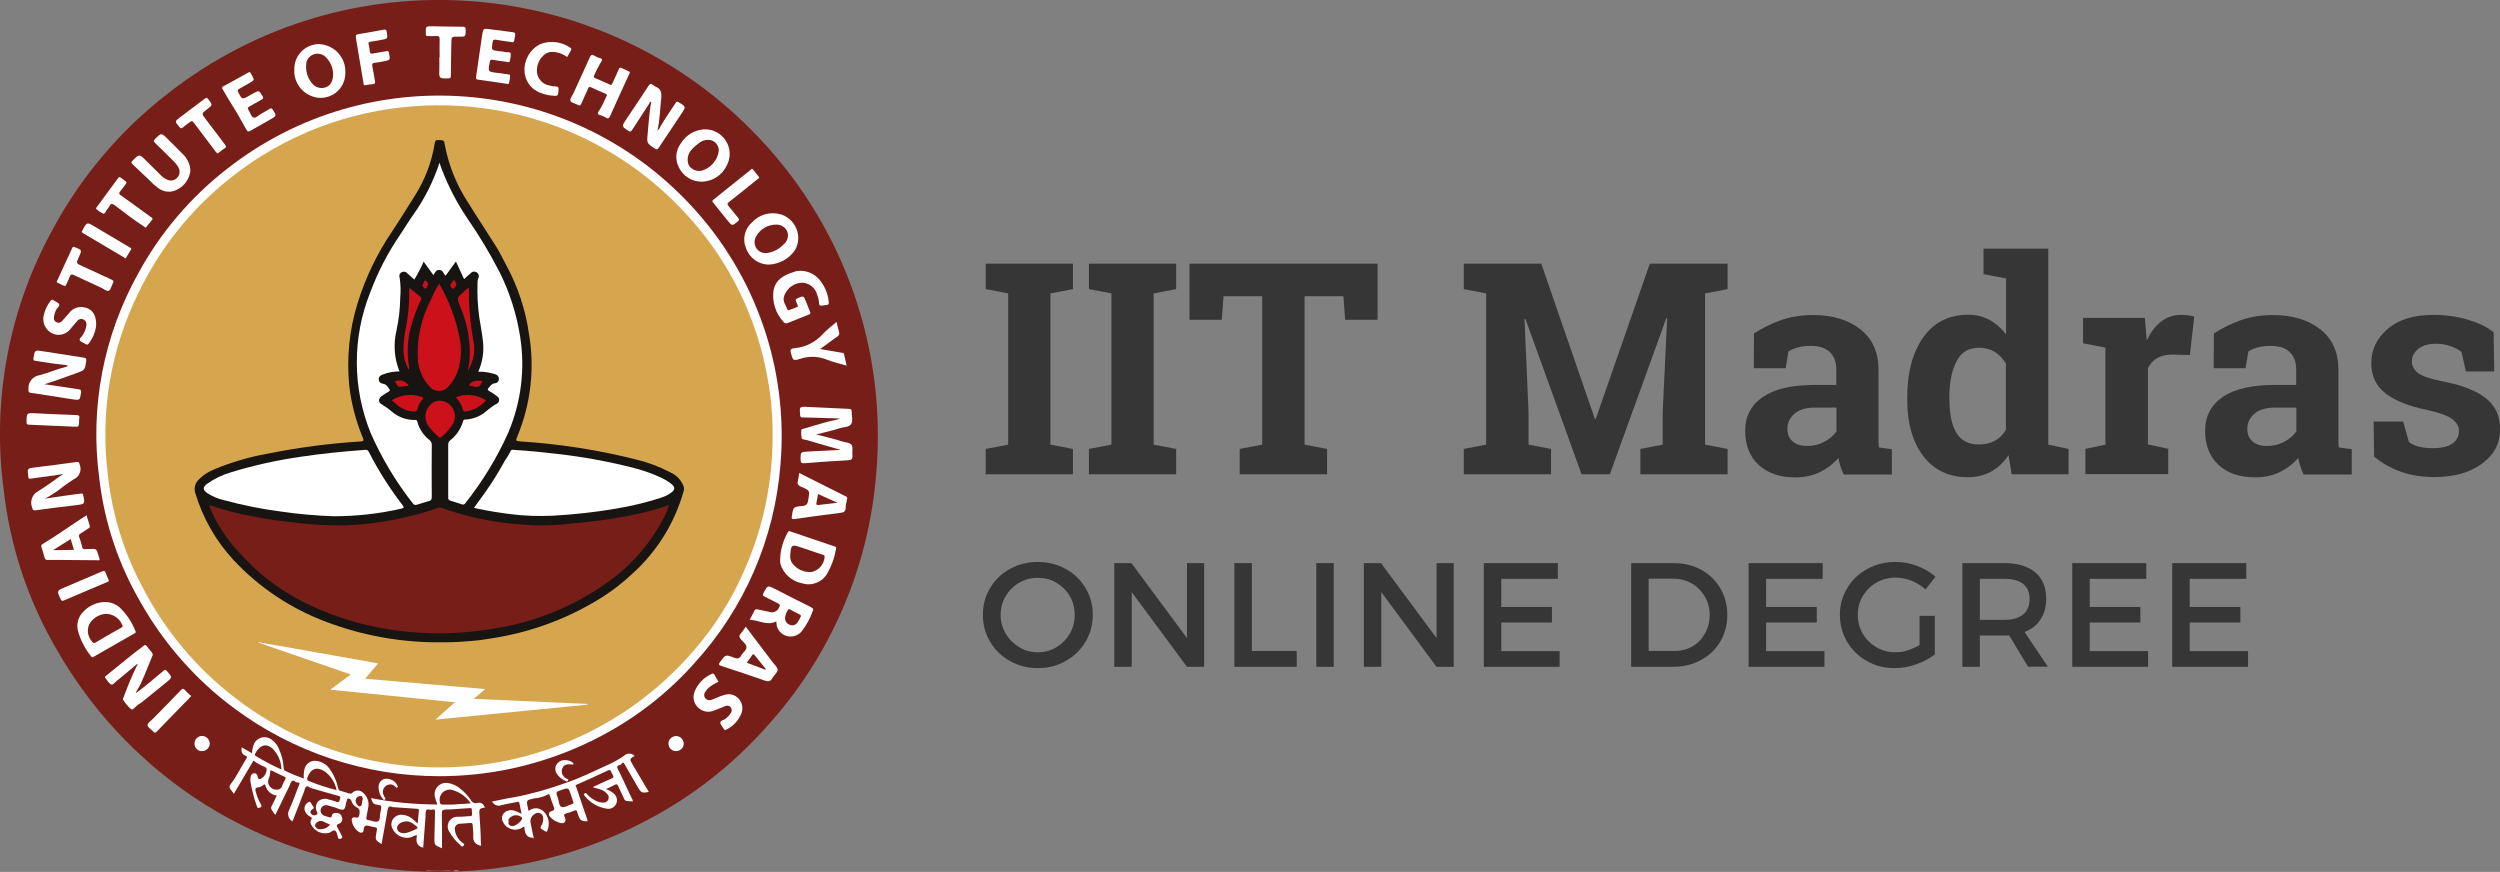 <?xml version="1.0" encoding="utf-8"?>
<!-- Generator: Adobe Illustrator 24.1.2, SVG Export Plug-In . SVG Version: 6.00 Build 0)  -->
<svg version="1.1" id="Layer_1" xmlns="http://www.w3.org/2000/svg" xmlns:xlink="http://www.w3.org/1999/xlink" x="0px" y="0px"
	 viewBox="0 0 168.79 58.87" style="enable-background:new 0 0 168.79 58.87;" xml:space="preserve">
<rect x="0" y="0" width="168.79" height="58.87" fill="#808080" stroke="none"/>
<style type="text/css">
	.st0{fill:#781E19;}
	.st1{fill:#955855;}
	.st2{fill:#A26C6A;}
	.st3{fill:#AA7775;}
	.st4{fill:#D6BDBB;}
	.st5{fill:#FFFFFF;}
	.st6{fill:#FCFCFE;}
	.st7{fill:#C29D9B;}
	.st8{fill:#D6A64F;}
	.st9{fill:#641514;}
	.st10{fill:#181412;}
	.st11{fill:#F2E1C5;}
	.st12{fill:#CC111B;}
	.st13{fill:#C7121B;}
	.st14{fill:#C4111C;}
	.st15{enable-background:new    ;}
	.st16{fill:#363636;}
</style>
<g>
	<g id="Group_507" transform="translate(-26.148 -25.545)">
		<path id="Path_340" class="st0" d="M55.8,84.41c-6.39,0-12.62-2.06-17.75-5.88c-3.27-2.44-6.01-5.53-8.04-9.07
			c-1.95-3.32-3.18-7-3.61-10.82c-0.82-6.1,0.36-12.29,3.34-17.67c1.92-3.55,4.56-6.65,7.75-9.12c12.11-9.47,29.44-8.14,39.97,3.07
			c5.72,6.06,8.57,14.27,7.85,22.57c-0.5,6.39-3.12,12.44-7.45,17.17c-2.26,2.53-4.95,4.64-7.95,6.22
			c-2.53,1.35-5.24,2.34-8.06,2.92C59.87,84.21,57.83,84.41,55.8,84.41z"/>
		<path id="Path_341" class="st1" d="M55.29,84.32h0.84c0.02,0.01,0.02,0.02,0.01,0.03s-0.01,0.01-0.02,0.01h-0.83
			c-0.02-0.01-0.02-0.02-0.02-0.03S55.28,84.32,55.29,84.32z"/>
		<path id="Path_342" class="st2" d="M56.12,84.36v-0.04c0.16,0.01,0.33-0.07,0.49,0.04H56.12z"/>
		<path id="Path_343" class="st3" d="M55.29,84.32c0,0.01,0,0.03,0,0.04h-0.39C55.02,84.26,55.16,84.34,55.29,84.32z"/>
		<path id="Path_344" class="st4" d="M57.1,84.32c0,0.01,0,0.03,0,0.04h-0.34C56.86,84.27,56.99,84.33,57.1,84.32z"/>
		<path id="Path_345" class="st5" d="M55.8,77.95c-4.99,0-9.85-1.61-13.85-4.59c-2.56-1.9-4.69-4.31-6.27-7.08
			c-1.52-2.59-2.49-5.46-2.83-8.45c-0.64-4.76,0.28-9.59,2.61-13.79c1.5-2.77,3.56-5.19,6.05-7.12c9.46-7.39,22.99-6.35,31.2,2.4
			c4.46,4.73,6.69,11.14,6.13,17.61c-0.39,4.99-2.44,9.71-5.82,13.4c-1.76,1.98-3.86,3.62-6.2,4.86c-1.98,1.06-4.09,1.82-6.29,2.28
			C58.97,77.79,57.39,77.95,55.8,77.95z"/>
		<path id="Path_346" class="st5" d="M58.52,80.57c-0.03-0.43-0.02-0.43,0.38-0.51c-0.12-0.21-0.25-0.38-0.53-0.3
			c-0.18,0.05-0.36-0.04-0.44-0.21c-0.19-0.28-0.43-0.54-0.7-0.75c-0.24-0.21-0.54-0.35-0.85-0.39c-0.42-0.07-0.81,0.22-0.88,0.63
			c-0.02,0.1-0.01,0.21,0.01,0.31c0.04,0.17,0.1,0.34,0.17,0.51c-1.5,0-3-0.14-4.48-0.43c0.09,0.2,0.08,0.4,0.34,0.43
			c0.39,0.05,0.38,0.07,0.31,0.46c0,0.02-0.01,0.05-0.02,0.07c-0.05,0.21,0.01,0.52-0.16,0.61s-0.42-0.06-0.63-0.08
			c-0.15-0.01-0.18-0.08-0.15-0.21c0.04-0.22,0.08-0.43,0.12-0.65c0.08-0.37-0.06-0.75-0.35-0.99c-0.19-0.2-0.51-0.2-0.71-0.01
			c-0.05,0.06-0.14,0.09-0.21,0.06c-0.21-0.07-0.42-0.13-0.63-0.19c-0.06-0.02-0.1-0.05-0.12-0.14c-0.11-0.5-0.32-0.98-0.63-1.39
			c-0.2-0.27-0.51-0.44-0.84-0.48c-0.35-0.06-0.7,0.16-0.8,0.5c-0.06,0.22-0.08,0.46-0.06,0.69c-0.43-0.15-0.84-0.32-1.25-0.52
			c-0.09-0.05-0.1-0.1-0.11-0.19c-0.02-0.43-0.13-0.86-0.3-1.25c-0.09-0.24-0.24-0.45-0.44-0.61c-0.31-0.3-0.81-0.3-1.11,0.01
			c-0.1,0.1-0.16,0.22-0.2,0.35c-0.05,0.16-0.08,0.33-0.09,0.5l-0.7-0.4c-0.03,0.26,0,0.47,0.27,0.57c0.07,0.03,0.13,0.06,0.07,0.16
			c-0.37,0.58-0.65,1.21-1.08,1.76c-0.09,0.09-0.1,0.23-0.02,0.33c0.08,0.1,0.16,0.21,0.24,0.32l1.32-2.24
			c0.23,0.17,0.48,0.31,0.75,0.42c0.07,0.04,0.16,0.07,0.14,0.17c0,0.22-0.11,0.43-0.29,0.57c-0.13,0.09-0.28,0.17-0.32-0.1
			c-0.01-0.12-0.11-0.22-0.23-0.21c-0.13,0.01-0.23,0.11-0.24,0.24c-0.02,0.11-0.03,0.23-0.01,0.34c0.1,0.57,0.24,1.13,0.44,1.67
			c0.04,0.13,0.1,0.11,0.19,0.07c0.12-0.04,0.15-0.1,0.08-0.21c-0.15-0.25-0.26-0.52-0.34-0.81c-0.06-0.2-0.08-0.34,0.19-0.35
			c0.11-0.02,0.22-0.07,0.3-0.15c0.08-0.07,0.12-0.06,0.15,0.04c0.1,0.35,0.39,0.62,0.76,0.67c-0.11,0.24-0.21,0.47-0.33,0.69
			c-0.07,0.09-0.06,0.22,0.02,0.31c0.08,0.09,0.11,0.22,0.22,0.3l0.94-1.93c0.04-0.13,0.1-0.24,0.17-0.35
			c0.13-0.11,0.24,0.1,0.36,0.09c0.22-0.01,0.16,0.09,0.11,0.22c-0.21,0.54-0.4,1.09-0.64,1.61c-0.16,0.28-0.07,0.63,0.2,0.8
			c0.02-0.03,0.03-0.05,0.05-0.08c0.25-0.64,0.5-1.27,0.74-1.91c0.05-0.12,0.06-0.28,0.15-0.35c0.11-0.09,0.23,0.07,0.35,0.1
			c0.61,0.17,1.22,0.36,1.83,0.52c0.19,0.05,0.12,0.15,0.09,0.25s-0.05,0.22-0.22,0.15s-0.34-0.11-0.51-0.15
			c-0.26-0.11-0.55-0.05-0.75,0.14c-0.16,0.2-0.18,0.49-0.05,0.71c0.04,0.1,0.03,0.14-0.07,0.18c-0.12,0.07-0.27,0.03-0.34-0.08
			c-0.1-0.14-0.01-0.24,0.1-0.3s0.1-0.11,0.04-0.19s-0.11-0.16-0.16-0.25c-0.03-0.05-0.06-0.08-0.13-0.05
			c-0.24,0.1-0.36,0.38-0.26,0.62c0.01,0.03,0.02,0.05,0.04,0.08c0.07,0.13,0.18,0.23,0.32,0.3c0.11,0.05,0.12,0.1,0.06,0.2
			c-0.07,0.12-0.06,0.26,0.02,0.37c0.23,0.42,0.7,0.63,1.16,0.52c0.16-0.03,0.32-0.24,0.44-0.15s0.14,0.3,0.19,0.46
			c0.04,0.14,0.11,0.1,0.2,0.07s0.12-0.08,0.06-0.18c-0.09-0.16-0.17-0.33-0.26-0.5c-0.08-0.14-0.16-0.25,0.09-0.33
			c0.16-0.06,0.24-0.25,0.18-0.41c-0.03-0.18-0.18-0.31-0.36-0.31c-0.17-0.01-0.32,0.03-0.34,0.23c-0.01,0.09-0.06,0.09-0.12,0.07
			c-0.13-0.03-0.25-0.06-0.37-0.11c-0.19-0.06-0.3-0.27-0.24-0.46c0.06-0.19,0.27-0.3,0.46-0.24l0,0c0.17,0.04,0.33,0.1,0.49,0.14
			c0.19,0.06,0.43,0.2,0.57,0.14c0.17-0.07,0.14-0.37,0.22-0.56c0.03-0.07,0-0.18,0.12-0.18c0.09,0,0.17,0.06,0.2,0.15
			c0.05,0.18,0.18,0.34,0.34,0.43c0.25,0.12,0.24,0.29,0.2,0.51c-0.03,0.15-0.07,0.23-0.24,0.19c-0.15-0.04-0.3,0-0.27,0.2
			c0.04,0.32,0.22,0.61,0.49,0.78c0.15,0.1,0.31,0.03,0.31-0.13c0.01-0.36,0.21-0.33,0.45-0.26c0.05,0.02,0.11,0.03,0.17,0.04
			c0.31,0.05,0.31,0.05,0.25,0.35c-0.1,0.52-0.09,0.54,0.34,0.82c0.13-0.71,0.25-1.42,0.38-2.12c0-0.14,0.04-0.27,0.1-0.39
			c0.08-0.09,0.23,0.02,0.35,0.02c0.02,0,0.05-0.01,0.07,0l1.49,0.1c0.08,0,0.14,0.01,0.13,0.12c-0.03,0.28-0.05,0.57-0.08,0.88
			c-0.12-0.1-0.21-0.18-0.3-0.27c-0.19-0.18-0.44-0.3-0.7-0.32c-0.36-0.06-0.71,0.18-0.77,0.54c-0.01,0.07-0.01,0.13,0,0.2
			c0.14,0.57,0.72,0.92,1.29,0.78c0.03-0.01,0.06-0.02,0.1-0.03c0.1-0.07,0.22-0.11,0.34-0.11c-0.1,0.39-0.05,0.72,0.41,0.84
			c0.05-0.71,0.11-1.4,0.16-2.1c-0.01-0.14,0-0.28,0.04-0.41c0.08-0.16,0.27-0.01,0.4-0.06c0.18-0.06,0.2,0.02,0.2,0.18
			c-0.02,0.58-0.03,1.16-0.04,1.74c-0.01,0.46,0,0.47,0.51,0.69c0-0.79,0.01-1.55-0.01-2.32c0-0.22,0.03-0.3,0.28-0.3
			c0.46,0,0.91-0.06,1.37-0.08s0.35-0.07,0.39,0.35c0.01,0.12-0.01,0.18-0.15,0.18c-0.25,0-0.51,0.05-0.76,0.04
			c-0.36-0.04-0.69,0.22-0.73,0.58c-0.02,0.16,0.03,0.33,0.12,0.46c0.19,0.32,0.42,0.6,0.7,0.85c0.07,0.06,0.13,0.2,0.25,0.06
			s-0.05-0.16-0.1-0.21c-0.27-0.21-0.44-0.51-0.49-0.85c-0.04-0.18,0.07-0.36,0.26-0.41c0.03-0.01,0.07-0.01,0.1-0.01
			c0.23-0.02,0.46-0.03,0.68-0.05c0.12-0.01,0.16,0.03,0.16,0.14c0.01,0.25,0.06,0.51,0.04,0.76c-0.02,0.38,0.17,0.56,0.53,0.64
			c-0.01-0.11-0.01-0.21-0.02-0.31C58.61,81.79,58.56,81.18,58.52,80.57z M43.42,76.59c-0.06-0.03-0.08-0.09-0.05-0.15
			c0,0,0-0.01,0.01-0.01c0.19-0.43,0.68-0.84,1.21-0.3c0.35,0.37,0.55,0.86,0.56,1.37C44.55,77.23,43.98,76.93,43.42,76.59
			L43.42,76.59z M45.4,78.18c-0.08,0.15-0.16,0.3-0.22,0.46c-0.05,0.15-0.21,0.24-0.36,0.22c-0.3,0.01-0.56-0.23-0.57-0.53
			c0-0.07,0.01-0.13,0.03-0.19c0.07-0.15,0.1-0.31,0.11-0.47c-0.01-0.14,0.05-0.12,0.14-0.08c0.27,0.13,0.54,0.27,0.81,0.39
			C45.45,78.03,45.45,78.08,45.4,78.18z M47,78.28c-0.11-0.06-0.14-0.11-0.1-0.22c0.17-0.5,0.53-0.86,1.2-0.41
			c0.4,0.3,0.68,0.75,0.77,1.24C48.23,78.73,47.61,78.52,47,78.28L47,78.28z M47.92,80.99c0.17,0.07,0.33,0.15,0.51,0.23
			c-0.15,0.2-0.39,0.31-0.64,0.31c-0.14,0.03-0.28-0.04-0.35-0.17c-0.04-0.09-0.01-0.2,0.07-0.26
			C47.62,80.98,47.78,80.94,47.92,80.99L47.92,80.99z M50.46,79.99c-0.11,0.05-0.32-0.23-0.3-0.39c0-0.17,0.14-0.31,0.32-0.31
			c0.13-0.01,0.15,0.1,0.16,0.21C50.56,79.66,50.65,79.9,50.46,79.99L50.46,79.99z M54.26,81.51c-0.23,0.12-0.47,0.22-0.72,0.28
			c-0.31,0.04-0.55-0.07-0.58-0.3s0.19-0.42,0.47-0.47c0.05-0.01,0.1-0.01,0.15-0.02c0.31-0.01,0.5,0.2,0.72,0.36
			C54.37,81.43,54.33,81.49,54.26,81.51L54.26,81.51z M57.19,79.83c-0.39,0.04-0.78,0.05-1.17,0.04c-0.11-0.01-0.16-0.04-0.17-0.15
			c-0.1-0.37,0.12-0.74,0.49-0.84c0.14-0.04,0.28-0.03,0.41,0.02c0.48,0.15,0.9,0.46,1.18,0.88C57.65,79.81,57.42,79.83,57.19,79.83
			L57.19,79.83z"/>
		<path id="Path_347" class="st5" d="M68.84,77.13c-0.19-0.33-0.19-0.33,0.13-0.54c0.01-0.01,0.01-0.02,0.01-0.03
			c-0.2-0.18-0.51-0.18-0.7,0.01c-0.31,0.22-0.65,0.41-0.99,0.57c-0.96,0.42-1.88,0.91-2.88,1.24c-1.17,0.43-2.37,0.77-3.59,1
			c-0.48,0.07-0.96,0.19-1.45,0.28c0.12,0.24,0.41,0.35,0.66,0.24c0.34-0.09,0.69-0.13,1.03-0.21c0.1-0.02,0.14-0.02,0.16,0.1
			c0.04,0.23,0.09,0.46,0.14,0.7c-0.55-0.27-0.66-0.29-0.95-0.2c-0.26,0.08-0.42,0.35-0.36,0.61c0.14,0.48,0.64,0.76,1.12,0.63
			c0.12-0.03,0.23-0.09,0.32-0.16c0.01-0.01,0.03,0,0.05-0.01c0.05,0.34,0.07,0.71,0.54,0.75c0.12-0.01,0.07-0.09,0.06-0.16
			c-0.05-0.27-0.1-0.54-0.16-0.81c-0.07-0.26,0.05-0.53,0.29-0.65c0.15-0.11,0.37-0.08,0.48,0.07c0.04,0.06,0.07,0.13,0.07,0.2
			c0.02,0.2-0.03,0.39-0.14,0.56c-0.07,0.11-0.04,0.17,0.07,0.22c0.07,0.04,0.14,0.08,0.21,0.13c0.09,0.07,0.13,0.02,0.15-0.06
			c0.09-0.23,0.11-0.48,0.06-0.72c-0.2-0.71-0.82-0.99-1.34-0.59c-0.02-0.07-0.03-0.14-0.04-0.21c-0.12-0.53-0.11-0.52,0.42-0.64
			c0.32-0.02,0.64-0.11,0.92-0.26c0.09-0.07,0.12,0.02,0.15,0.1c0.08,0.24,0.15,0.48,0.25,0.71c0.07,0.17,0.06,0.25-0.14,0.31
			c-0.22,0.07-0.24,0.21-0.1,0.39c0.15,0.17,0.35,0.3,0.57,0.37c0.14,0.05,0.29,0.11,0.41-0.02c0.11-0.11,0.04-0.25-0.01-0.37
			s-0.03-0.17,0.1-0.21c0.2-0.05,0.39-0.12,0.58-0.2c0.1-0.04,0.15-0.02,0.17,0.08c0.02,0.07,0.04,0.14,0.07,0.21
			c0.13,0.38,0.23,0.45,0.65,0.43c-0.03-0.08-0.05-0.16-0.07-0.23c-0.24-0.68-0.47-1.37-0.7-2.06c-0.01-0.04-0.12-0.11,0.03-0.18
			c0.69-0.3,1.38-0.61,2.06-0.94c0.16-0.08,0.23-0.05,0.28,0.11c0.02,0.05,0.04,0.11,0.07,0.15c0.12,0.16,0.05,0.23-0.11,0.29
			c-0.4,0.17-0.8,0.36-1.23,0.56c0.19,0.06,0.35,0.11,0.5,0.15c0.18,0.05,0.35,0.15,0.47,0.3c0.14,0.12,0.15,0.34,0.03,0.48
			c-0.07,0.08-0.17,0.12-0.27,0.11c-0.19,0.01-0.37-0.04-0.54-0.13c-0.22-0.12-0.43-0.27-0.59-0.46c-0.04-0.04-0.07-0.09-0.14-0.03
			c-0.05,0.04-0.07,0.08-0.02,0.14c0.38,0.5,0.94,0.82,1.56,0.9c0.32,0.04,0.61-0.2,0.64-0.52c0.02-0.21-0.07-0.41-0.24-0.53
			c-0.15-0.12-0.32-0.22-0.5-0.28c0.22-0.1,0.41-0.19,0.6-0.29c0.11-0.06,0.17-0.04,0.22,0.08c0.13,0.29,0.27,0.57,0.4,0.86
			c0.03,0.1,0.12,0.16,0.22,0.16c0.12,0,0.24,0.02,0.37,0.03c0-0.09-0.03-0.17-0.08-0.24c-0.27-0.57-0.54-1.15-0.81-1.72
			c-0.07-0.11-0.13-0.23-0.16-0.35c-0.01-0.17,0.23-0.12,0.29-0.22c0.12-0.18,0.16-0.07,0.22,0.04c0.3,0.51,0.59,1.03,0.89,1.54
			c0.21,0.36,0.29,0.4,0.73,0.3L68.84,77.13z M61.36,80.9c-0.11,0.17-0.27,0.3-0.46,0.38c-0.14,0.08-0.33,0.04-0.41-0.1
			c-0.01-0.01-0.01-0.02-0.02-0.04c0-0.08,0-0.17,0-0.25c0.16-0.28,0.52-0.39,0.8-0.23c0.01,0.01,0.02,0.01,0.04,0.02
			C61.4,80.74,61.43,80.8,61.36,80.9z M64.82,79.81c-0.02,0.01-0.05,0.02-0.07,0.03c-0.23,0.07-0.49,0.25-0.68,0.19
			s-0.18-0.4-0.26-0.62c-0.15-0.4-0.14-0.4,0.27-0.54c0.45-0.15,0.45-0.15,0.6,0.3l0.19,0.57C64.88,79.77,64.86,79.8,64.82,79.81
			C64.83,79.81,64.83,79.81,64.82,79.81z"/>
		<path id="Path_348" class="st5" d="M81.25,54.88c0.61,0.15,1.17,0.28,1.72,0.46c0.23,0.07,0.55,0.08,0.67,0.24
			s0.03,0.47,0.06,0.71s-0.06,0.31-0.3,0.33c-0.98,0.05-1.95,0.12-2.93,0.2c-0.19,0.01-0.27-0.02-0.27-0.24
			c0-0.53-0.01-0.52,0.52-0.55c0.71-0.03,1.43-0.07,2.18-0.11c-0.79-0.23-1.55-0.45-2.31-0.67c-0.11-0.03-0.29-0.02-0.32-0.13
			c-0.03-0.18-0.04-0.36-0.02-0.53c0.01-0.11,0.13-0.09,0.2-0.11c0.74-0.22,1.48-0.46,2.23-0.61c0.06-0.02,0.12-0.04,0.18-0.07
			l-1.94-0.06c-0.2-0.01-0.39-0.01-0.59-0.01c-0.11,0-0.15-0.04-0.16-0.15c-0.05-0.59-0.06-0.59,0.52-0.56
			c0.93,0.04,1.86,0.09,2.78,0.13c0.14,0.01,0.18,0.05,0.18,0.18c-0.01,0.28,0.1,0.62-0.03,0.84s-0.49,0.2-0.75,0.28
			C82.36,54.61,81.83,54.74,81.25,54.88z"/>
		<path id="Path_349" class="st5" d="M35.41,70.37l-1.27,1.06c-0.02,0.02-0.05,0.04-0.08,0.06c-0.14,0.09-0.28,0.33-0.4,0.27
			c-0.17-0.07-0.27-0.29-0.4-0.44c-0.07-0.08,0-0.11,0.05-0.15c0.85-0.68,1.68-1.39,2.56-2.04c0.08-0.06,0.12-0.04,0.18,0.03
			c0.12,0.15,0.23,0.3,0.35,0.44c0.06,0.07,0.08,0.17,0.03,0.24c-0.26,0.62-0.5,1.25-0.78,1.87c-0.09,0.2-0.23,0.38-0.35,0.64
			c0.18-0.13,0.31-0.21,0.43-0.31c0.49-0.4,0.97-0.79,1.45-1.2c0.1-0.09,0.15-0.09,0.25,0.02c0.36,0.43,0.36,0.42-0.08,0.78
			c-0.54,0.44-1.08,0.87-1.62,1.31c-0.08,0.07-0.17,0.11-0.26,0.17c-0.16,0.11-0.36,0.39-0.45,0.32c-0.22-0.18-0.4-0.4-0.56-0.64
			c-0.05-0.07,0.02-0.14,0.04-0.2c0.26-0.71,0.55-1.41,0.88-2.09C35.42,70.48,35.45,70.44,35.41,70.37z"/>
		<path id="Path_350" class="st5" d="M30.72,50.21c-0.73-0.08-1.45-0.18-2.16-0.3c-0.13-0.02-0.18-0.04-0.15-0.19
			c0.09-0.54,0.08-0.55,0.63-0.46c0.92,0.14,1.83,0.29,2.75,0.43c0.15,0.02,0.2,0.05,0.18,0.22c-0.09,0.62-0.08,0.62-0.67,0.83
			c-0.36,0.13-0.72,0.26-1.08,0.39s-0.71,0.24-1.08,0.36c0.32,0.04,0.63,0.08,0.94,0.13c0.46,0.07,0.92,0.14,1.38,0.21
			c0.14,0.02,0.18,0.06,0.16,0.22c-0.08,0.53-0.07,0.53-0.61,0.45c-0.92-0.15-1.85-0.29-2.77-0.43c-0.16-0.02-0.17-0.07-0.17-0.23
			c-0.05-0.48,0.3-0.91,0.78-0.97c0.59-0.16,1.16-0.41,1.76-0.56C30.65,50.29,30.69,50.29,30.72,50.21z"/>
		<path id="Path_351" class="st5" d="M29.19,59.21c0.52-0.08,1.05-0.15,1.57-0.23c0.28-0.04,0.57-0.07,0.85-0.11
			c0.1-0.01,0.14,0,0.16,0.11c0.12,0.58,0.12,0.6-0.47,0.67c-0.92,0.11-1.84,0.22-2.76,0.35c-0.17,0.02-0.18-0.04-0.22-0.18
			c-0.18-0.44,0.02-0.94,0.45-1.14c0.56-0.35,1.1-0.75,1.65-1.14c-0.17,0.03-0.33,0.07-0.5,0.09c-0.56,0.08-1.13,0.15-1.69,0.23
			c-0.11,0.02-0.17,0-0.17-0.12c0-0.01,0-0.02,0-0.02c-0.08-0.56-0.08-0.55,0.48-0.62c0.92-0.11,1.84-0.23,2.76-0.36
			c0.18-0.03,0.19,0.04,0.23,0.18c0.16,0.39-0.03,0.83-0.41,0.99c-0.38,0.24-0.74,0.5-1.09,0.78
			C29.75,58.88,29.48,59.06,29.19,59.21z"/>
		<path id="Path_352" class="st5" d="M70.54,34.35c0.12-0.07,0.15-0.17,0.19-0.25c0.32-0.55,0.68-1.07,1.03-1.6
			c0.06-0.09,0.1-0.12,0.21-0.05c0.5,0.3,0.5,0.3,0.18,0.78c-0.51,0.76-1.01,1.52-1.52,2.28c-0.08,0.13-0.14,0.15-0.28,0.06
			c-0.54-0.36-0.54-0.36-0.47-1.05s0.1-1.41,0.24-2.12c-0.11,0.02-0.12,0.1-0.15,0.16c-0.38,0.58-0.76,1.16-1.13,1.74
			c-0.08,0.12-0.13,0.17-0.28,0.07c-0.44-0.3-0.45-0.29-0.15-0.74c0.51-0.76,1.03-1.53,1.53-2.3c0.09-0.13,0.16-0.16,0.28-0.06
			c0.05,0.05,0.11,0.09,0.18,0.12c0.39,0.15,0.43,0.44,0.39,0.82C70.71,32.92,70.7,33.63,70.54,34.35z"/>
		<path id="Path_353" class="st5" d="M82.5,62.44c-0.99-0.33-1.98-0.67-2.98-1.01c-0.07-0.03-0.13-0.05-0.18,0.05
			c-0.32,0.56-0.5,1.18-0.52,1.82c0,0.03,0,0.12,0,0.21c0,0.04,0.01,0.08,0.02,0.12c0.21,0.67,0.78,1.17,1.47,1.3
			c0.66,0.2,1.36-0.08,1.7-0.68c0.29-0.51,0.49-1.07,0.58-1.64C82.63,62.51,82.6,62.47,82.5,62.44z M81.82,63.18
			c-0.05,0.48-0.39,0.87-0.86,0.98c-0.55,0.06-1.09-0.21-1.38-0.68c-0.06-0.14-0.09-0.28-0.08-0.43c0-0.05,0-0.1,0.01-0.15
			c0.05-0.56,0.12-0.6,0.64-0.42s1.02,0.34,1.52,0.51C81.76,63.02,81.85,63.02,81.82,63.18L81.82,63.18z"/>
		<path id="Path_354" class="st5" d="M35.29,68.14c-0.23-0.57-0.57-1.09-1-1.52c-0.28-0.28-0.66-0.43-1.06-0.43
			c-0.58,0.01-1.12,0.27-1.5,0.7c-0.3,0.32-0.42,0.77-0.33,1.2c0.17,0.65,0.48,1.25,0.9,1.77c0.07,0.1,0.13,0.06,0.2,0.01
			c0.9-0.52,1.81-1.04,2.71-1.55C35.3,68.28,35.34,68.24,35.29,68.14z M34.34,67.92c-0.58,0.33-1.17,0.66-1.75,1.01
			c-0.13,0.07-0.17,0.01-0.23-0.07c-0.29-0.32-0.36-0.77-0.19-1.16c0.23-0.41,0.65-0.68,1.12-0.71c0.51,0,0.96,0.32,1.13,0.8
			C34.45,67.87,34.39,67.89,34.34,67.92z"/>
		<path id="Path_355" class="st5" d="M79.11,40.11c-0.75-0.33-1.62-0.16-2.18,0.44c-0.5,0.43-0.67,1.13-0.42,1.74
			c0.22,0.65,0.83,1.1,1.51,1.12c0.73-0.02,1.4-0.38,1.81-0.99c0.45-0.8,0.16-1.81-0.64-2.26C79.16,40.14,79.14,40.12,79.11,40.11z
			 M79.02,42.08c-0.29,0.3-0.68,0.49-1.09,0.55c-0.41,0.05-0.78-0.23-0.83-0.64c-0.02-0.16,0.01-0.33,0.09-0.47
			c0.27-0.51,0.81-0.82,1.38-0.81c0.33-0.01,0.64,0.2,0.75,0.51C79.41,41.54,79.29,41.88,79.02,42.08L79.02,42.08z"/>
		<path id="Path_356" class="st5" d="M73.65,34.28c-0.63,0.05-1.2,0.4-1.53,0.94c-0.36,0.47-0.41,1.11-0.13,1.64
			c0.28,0.58,0.87,0.95,1.51,0.95c0.75,0,1.42-0.44,1.73-1.12c0.42-0.82,0.09-1.81-0.72-2.23C74.24,34.32,73.95,34.26,73.65,34.28z
			 M73.48,37.08c-0.34,0.05-0.67-0.11-0.84-0.4c-0.13-0.35-0.06-0.74,0.19-1.02c0.17-0.19,0.37-0.36,0.58-0.51
			c0.21-0.14,0.46-0.19,0.7-0.15c0.34,0.07,0.58,0.38,0.57,0.73C74.59,36.38,74.12,36.92,73.48,37.08L73.48,37.08z"/>
		<path id="Path_357" class="st5" d="M47.74,28.52c-0.93-0.02-1.7,0.71-1.72,1.64c0,0.02,0,0.03,0,0.05
			c-0.07,0.99,0.67,1.85,1.66,1.94c0.92,0.06,1.72-0.63,1.78-1.55c0-0.03,0-0.06,0-0.09c0.08-1.01-0.68-1.9-1.69-1.98
			C47.76,28.52,47.75,28.52,47.74,28.52z M48.14,31.44c-0.36,0.13-0.76-0.01-0.97-0.33c-0.26-0.33-0.38-0.75-0.35-1.17
			c-0.01-0.32,0.19-0.61,0.49-0.72c0.31-0.11,0.65-0.03,0.87,0.22c0.28,0.29,0.44,0.68,0.46,1.08
			C48.64,31.03,48.46,31.33,48.14,31.44L48.14,31.44z"/>
		<path id="Path_358" class="st5" d="M68.67,30.46c-0.02,0.05-0.04,0.1-0.07,0.15c-0.42,0.92-0.85,1.85-1.26,2.77
			c-0.07,0.15-0.13,0.2-0.28,0.11c-0.11-0.07-0.23-0.13-0.35-0.16c-0.28-0.04-0.2-0.21-0.1-0.33c0.19-0.31,0.35-0.64,0.49-0.97
			c0.05-0.09,0.01-0.12-0.07-0.16c-0.34-0.14-0.67-0.28-1-0.44c-0.12-0.06-0.14,0.02-0.17,0.09c-0.16,0.34-0.32,0.68-0.46,1.02
			c-0.05,0.13-0.11,0.16-0.23,0.09c-0.17-0.1-0.43-0.13-0.5-0.26s0.11-0.35,0.19-0.52c0.37-0.81,0.75-1.62,1.11-2.44
			c0.08-0.17,0.15-0.2,0.3-0.11c0.11,0.07,0.23,0.13,0.35,0.16c0.25,0.04,0.18,0.18,0.09,0.3c-0.17,0.28-0.32,0.58-0.45,0.88
			c-0.05,0.1-0.02,0.14,0.07,0.18c0.33,0.14,0.66,0.28,0.98,0.43c0.12,0.06,0.15,0,0.19-0.09c0.14-0.31,0.29-0.62,0.42-0.93
			c0.05-0.11,0.09-0.15,0.21-0.09c0.14,0.08,0.3,0.13,0.44,0.21C68.61,30.37,68.68,30.37,68.67,30.46z"/>
		<path id="Path_359" class="st5" d="M80.14,43.83c0.49-0.02,0.96,0.19,1.29,0.55c0.38,0.43,0.62,0.97,0.67,1.54
			c0.02,0.14-0.01,0.22-0.17,0.22s-0.32,0.08-0.43,0.02c-0.07-0.04-0.05-0.25-0.08-0.38c-0.02-0.1-0.05-0.2-0.09-0.3
			c-0.11-0.48-0.52-0.82-1.01-0.85c-0.54,0.01-1.02,0.35-1.21,0.85c-0.17,0.39,0.09,0.65,0.2,0.96c0.01,0.04,0.06,0.06,0.09,0.05
			c0,0,0,0,0.01,0c0.19-0.07,0.38-0.14,0.57-0.22c0.06-0.03,0.04-0.08,0.02-0.12c-0.04-0.09-0.07-0.18-0.11-0.27
			s-0.03-0.13,0.07-0.18c0.44-0.2,0.44-0.21,0.62,0.24c0.09,0.22,0.17,0.44,0.26,0.66c0.04,0.1,0.03,0.14-0.07,0.18
			c-0.48,0.19-0.97,0.38-1.45,0.58c-0.1,0.04-0.21,0.01-0.27-0.08c-0.53-0.57-0.78-1.34-0.68-2.11c0.14-0.75,0.71-1.06,1.37-1.26
			C79.87,43.85,80.01,43.83,80.14,43.83z"/>
		<path id="Path_360" class="st5" d="M80.89,66.53c-0.8-0.39-1.6-0.8-2.39-1.21c-0.53-0.27-0.52-0.27-0.8,0.25
			c-0.08,0.16-0.03,0.2,0.1,0.27c0.29,0.14,0.57,0.3,0.87,0.44c0.12,0.06,0.17,0.11,0.09,0.25c-0.1,0.28-0.4,0.42-0.68,0.33
			c-0.01,0-0.02-0.01-0.02-0.01c-0.25-0.05-0.51-0.11-0.76-0.16c-0.08-0.01-0.16-0.03-0.21,0.07c-0.1,0.2-0.2,0.4-0.32,0.63
			c0.63,0.03,1.18,0.42,1.79,0.11c0.01,0.11,0.02,0.23,0.04,0.34c0.16,0.51,0.7,0.8,1.21,0.64c0.19-0.06,0.36-0.17,0.48-0.33
			c0.31-0.4,0.55-0.85,0.72-1.32C81.08,66.69,81.06,66.62,80.89,66.53z M80.19,67.22c-0.06,0.13-0.13,0.26-0.22,0.38
			c-0.12,0.15-0.32,0.21-0.5,0.13c-0.2-0.07-0.33-0.26-0.32-0.47c0.02-0.19,0.09-0.38,0.2-0.54c0.05-0.1,0.11-0.04,0.16-0.01
			c0.2,0.1,0.4,0.21,0.6,0.31C80.22,67.06,80.25,67.11,80.19,67.22L80.19,67.22z"/>
		<path id="Path_361" class="st5" d="M39,37.1c-0.07,0.54-0.41,1.01-0.9,1.25c-0.42,0.23-0.94,0.17-1.31-0.14
			c-0.19-0.14-0.37-0.3-0.53-0.47c-0.38-0.37-0.76-0.73-1.15-1.09c-0.11-0.1-0.12-0.15-0.01-0.26c0.45-0.45,0.45-0.46,0.9-0.01
			c0.33,0.33,0.66,0.65,0.99,0.98c0.13,0.14,0.3,0.26,0.48,0.33c0.22,0.09,0.47,0.04,0.63-0.14c0.18-0.17,0.22-0.43,0.12-0.65
			c-0.09-0.19-0.23-0.36-0.38-0.5c-0.4-0.4-0.81-0.81-1.22-1.2c-0.12-0.12-0.1-0.18,0-0.28c0.42-0.41,0.41-0.42,0.84,0
			c0.36,0.36,0.72,0.71,1.07,1.07C38.82,36.28,39,36.68,39,37.1z"/>
		<path id="Path_362" class="st5" d="M32.85,63.22c-0.02-0.06-0.04-0.12-0.06-0.19c-0.13-0.44-0.13-0.44-0.57-0.42
			c-0.1,0-0.2,0-0.29,0.01c-0.1,0.03-0.2-0.02-0.23-0.12c0-0.02-0.01-0.03-0.01-0.05c-0.05-0.21-0.11-0.43-0.19-0.63
			c-0.06-0.14-0.01-0.2,0.11-0.27c0.17-0.1,0.34-0.23,0.51-0.33c0.08-0.05,0.11-0.1,0.08-0.2c-0.07-0.22-0.13-0.45-0.21-0.69
			c-1.01,0.65-1.96,1.34-2.97,1.95c-0.1,0.06-0.1,0.12-0.07,0.22c0.07,0.22,0.15,0.45,0.2,0.68c0.03,0.15,0.11,0.17,0.24,0.17
			c0.31,0,0.62,0,0.93,0l2.37,0.02C32.8,63.38,32.93,63.41,32.85,63.22z M29.73,62.69l1.19-0.75c0.07,0.25,0.14,0.48,0.22,0.73
			C30.66,62.69,30.2,62.67,29.73,62.69L29.73,62.69z"/>
		<path id="Path_363" class="st5" d="M78.28,70.21c-0.59-0.78-1.18-1.56-1.78-2.35c-0.11,0.16-0.22,0.32-0.34,0.46
			c-0.13,0.15-0.11,0.25,0.01,0.39c0.15,0.16,0.36,0.33,0.38,0.52c0.02,0.2-0.24,0.36-0.35,0.56c-0.12,0.22-0.25,0.25-0.49,0.16
			c-0.58-0.23-0.58-0.21-0.95,0.29c-0.13,0.18-0.07,0.21,0.1,0.27c0.97,0.32,1.95,0.64,2.91,0.98c0.25,0.09,0.4,0.07,0.53-0.17
			c0.11-0.2,0.36-0.38,0.35-0.56S78.41,70.39,78.28,70.21z M77.82,70.76l-1.25-0.47c0.13-0.18,0.25-0.34,0.36-0.51
			c0.05-0.07,0.09-0.1,0.16-0.01c0.25,0.32,0.51,0.63,0.76,0.94L77.82,70.76z"/>
		<path id="Path_364" class="st5" d="M83.25,59.06c-0.22-0.11-0.44-0.22-0.65-0.33l-2.49-1.25c-0.02,0.16-0.05,0.33-0.08,0.49
			c-0.08,0.24-0.01,0.35,0.23,0.45c0.58,0.24,0.56,0.25,0.46,0.87c-0.04,0.27-0.11,0.4-0.42,0.42c-0.6,0.05-0.6,0.08-0.69,0.69
			c-0.02,0.14-0.03,0.22,0.17,0.19c1.04-0.15,2.08-0.29,3.12-0.42c0.21-0.03,0.34-0.08,0.34-0.33c0.01-0.2,0.05-0.4,0.1-0.6
			c0.03-0.07-0.01-0.16-0.08-0.18C83.26,59.07,83.26,59.07,83.25,59.06z M81.39,59.64c-0.12,0.01-0.14-0.04-0.12-0.14
			c0.04-0.19,0.07-0.38,0.11-0.6l1.31,0.59C82.22,59.55,81.81,59.59,81.39,59.64L81.39,59.64z"/>
		<path id="Path_365" class="st5" d="M60.65,28.38c-0.37-0.05-0.68-0.09-1-0.15c-0.18-0.03-0.22,0.02-0.25,0.19
			c-0.07,0.52-0.08,0.52,0.45,0.58c0.16,0.01,0.32,0.04,0.48,0.07c0.1,0.02,0.28-0.03,0.3,0.09c0.01,0.19-0.02,0.37-0.08,0.55
			c-0.02,0.06-0.13,0.02-0.2,0.01c-0.31-0.04-0.63-0.08-0.94-0.14c-0.13-0.02-0.17,0.02-0.19,0.14c-0.14,0.67-0.14,0.67,0.53,0.75
			c0.24,0.03,0.48,0.07,0.73,0.1c0.06,0.01,0.12,0.01,0.11,0.09c-0.02,0.16-0.03,0.33-0.07,0.48c-0.02,0.11-0.12,0.07-0.18,0.06
			c-0.64-0.09-1.29-0.19-1.93-0.28c-0.13-0.02-0.13-0.08-0.12-0.18c0.14-0.94,0.27-1.89,0.41-2.83c0.07-0.45,0.08-0.45,0.54-0.39
			c0.51,0.07,1.02,0.14,1.53,0.2c0.14,0.02,0.19,0.07,0.16,0.2c-0.02,0.07-0.03,0.14-0.04,0.22C60.88,28.36,60.8,28.44,60.65,28.38z
			"/>
		<path id="Path_366" class="st5" d="M42.98,30.41c0.1,0.02,0.11,0.11,0.15,0.18c0.21,0.36,0.21,0.36-0.14,0.56
			c-0.23,0.13-0.47,0.27-0.7,0.4c-0.1,0.05-0.12,0.1-0.06,0.21c0.26,0.52,0.26,0.52,0.77,0.23c0.08-0.04,0.15-0.09,0.23-0.13
			c0.41-0.23,0.4-0.23,0.64,0.17c0.07,0.12,0.06,0.17-0.06,0.24c-0.28,0.15-0.55,0.32-0.83,0.47c-0.11,0.06-0.13,0.12-0.06,0.22
			c0.12,0.18,0.18,0.45,0.33,0.52s0.36-0.16,0.54-0.26s0.38-0.21,0.57-0.33c0.08-0.05,0.13-0.05,0.19,0.04
			c0.28,0.43,0.29,0.43-0.15,0.68l-1.25,0.71c-0.27,0.15-0.27,0.15-0.43-0.13c-0.27-0.47-0.52-0.96-0.82-1.42
			c-0.25-0.39-0.48-0.79-0.71-1.18c-0.06-0.1-0.08-0.16,0.04-0.22c0.56-0.3,1.11-0.61,1.67-0.92L42.98,30.41z"/>
		<path id="Path_367" class="st5" d="M32.64,47.49c-0.04,0.44-0.21,0.86-0.48,1.22c-0.09,0.13-0.16,0.12-0.28,0.04
			c-0.11-0.08-0.31-0.13-0.35-0.24s0.14-0.23,0.21-0.35c0.12-0.19,0.21-0.41,0.24-0.63c0.04-0.17-0.04-0.34-0.19-0.41
			c-0.14-0.08-0.32-0.04-0.42,0.09c-0.15,0.16-0.28,0.33-0.43,0.5c-0.27,0.39-0.77,0.55-1.21,0.37c-0.52-0.22-0.78-0.8-0.61-1.33
			c0.08-0.33,0.24-0.63,0.45-0.9c0.06-0.09,0.12-0.08,0.2-0.03c0.12,0.09,0.31,0.15,0.37,0.26c0.07,0.14-0.14,0.24-0.2,0.38
			c-0.08,0.16-0.13,0.33-0.15,0.51c-0.02,0.13,0.04,0.27,0.16,0.33c0.13,0.07,0.29,0.04,0.38-0.07c0.16-0.17,0.31-0.36,0.47-0.53
			c0.21-0.3,0.57-0.46,0.94-0.42C32.33,46.35,32.66,46.76,32.64,47.49z"/>
		<path id="Path_368" class="st5" d="M74.66,71.57c-0.22,0.1-0.42,0.22-0.61,0.36c-0.11,0.09-0.21,0.2-0.29,0.33
			c-0.1,0.13-0.09,0.31,0.01,0.43c0.1,0.12,0.26,0.16,0.4,0.11c0.12-0.04,0.24-0.09,0.36-0.14c0.17-0.08,0.34-0.15,0.53-0.2
			c0.34-0.11,0.72-0.01,0.96,0.26c0.25,0.27,0.32,0.66,0.18,1c-0.19,0.47-0.55,0.86-1.01,1.08c-0.08,0.05-0.14,0.04-0.19-0.06
			c-0.07-0.14-0.21-0.27-0.22-0.4c0-0.16,0.23-0.16,0.34-0.26c0.15-0.11,0.28-0.25,0.38-0.41c0.07-0.11,0.07-0.26-0.02-0.37
			c-0.08-0.11-0.23-0.14-0.35-0.09c-0.25,0.1-0.49,0.21-0.75,0.3c-0.33,0.15-0.73,0.11-1.01-0.12c-0.36-0.26-0.49-0.73-0.33-1.14
			c0.21-0.54,0.63-0.97,1.15-1.2c0.05-0.04,0.13-0.04,0.18,0.02c0.01,0.01,0.02,0.03,0.02,0.04C74.47,71.28,74.57,71.42,74.66,71.57
			z"/>
		<path id="Path_369" class="st5" d="M64.44,29.4c-0.29-0.22-0.65-0.35-1.02-0.35c-0.15,0-0.29,0.04-0.42,0.11
			c-0.41,0.28-0.64,0.76-0.6,1.26c0.05,0.45,0.38,0.81,0.82,0.89c0.14,0.04,0.29,0.07,0.43,0.07c0.19,0,0.22,0.06,0.21,0.24
			c-0.04,0.42-0.03,0.42-0.46,0.38c-0.24-0.02-0.48-0.08-0.71-0.17c-0.67-0.21-1.12-0.83-1.13-1.53c-0.02-0.76,0.41-1.47,1.1-1.79
			c0.66-0.24,1.4-0.15,1.98,0.25c0.1,0.06,0.1,0.12,0.04,0.22C64.6,29.11,64.53,29.24,64.44,29.4z"/>
		<path id="Path_370" class="st5" d="M50.81,31.3c-0.11,0.02-0.11-0.06-0.12-0.14c-0.16-0.97-0.33-1.94-0.49-2.91
			c-0.06-0.37-0.06-0.37,0.32-0.43c0.51-0.09,1.03-0.17,1.54-0.27c0.13-0.02,0.18,0,0.2,0.15c0.07,0.46,0.08,0.46-0.38,0.54
			c-0.23,0.04-0.46,0.09-0.7,0.12c-0.15,0.02-0.17,0.08-0.14,0.21c0.04,0.13,0.06,0.27,0.07,0.41c0.01,0.2,0.11,0.2,0.26,0.17
			c0.29-0.06,0.58-0.09,0.87-0.15c0.12-0.02,0.15,0,0.17,0.12c0.09,0.49,0.1,0.48-0.38,0.57c-0.18,0.04-0.37,0.07-0.55,0.09
			c-0.19,0.01-0.23,0.09-0.19,0.26c0.07,0.32,0.11,0.64,0.17,0.96c0.03,0.15,0.01,0.22-0.17,0.23
			C51.13,31.24,50.97,31.27,50.81,31.3z"/>
		<path id="Path_371" class="st5" d="M81.52,49.11l1.45,0.25c0.06,0.01,0.14,0,0.16,0.08c0.06,0.25,0.11,0.5,0.18,0.79
			c-0.48-0.14-0.94-0.24-1.36-0.41c-0.57-0.23-1.2-0.24-1.77-0.05c-0.49,0.15-0.49,0.12-0.63-0.37c-0.07-0.24-0.01-0.33,0.22-0.34
			c0.02,0,0.05-0.01,0.07-0.01c0.72-0.08,1.39-0.42,1.88-0.97c0.27-0.28,0.59-0.53,0.91-0.8c0.06,0.24,0.1,0.46,0.16,0.66
			c0.06,0.13,0,0.28-0.13,0.34C82.28,48.55,81.92,48.82,81.52,49.11z"/>
		<path id="Path_372" class="st5" d="M36.45,40.34c-0.14,0.18-0.29,0.38-0.45,0.56c-0.04,0.04-0.1-0.04-0.14-0.07
			c-0.68-0.44-1.33-0.94-1.97-1.43c-0.16-0.12-0.26-0.13-0.35,0.06c-0.04,0.07-0.09,0.14-0.14,0.2c-0.09,0.11-0.16,0.33-0.27,0.31
			c-0.17-0.07-0.33-0.17-0.46-0.3c-0.07-0.05-0.03-0.09,0.01-0.14c0.49-0.66,0.97-1.31,1.45-1.97c0.06-0.08,0.11-0.07,0.17-0.02
			c0.1,0.08,0.21,0.16,0.31,0.23c0.11,0.07,0.09,0.13,0.02,0.21c-0.12,0.16-0.24,0.33-0.37,0.49c-0.09,0.11-0.09,0.17,0.04,0.26
			c0.68,0.48,1.35,0.97,2.02,1.46C36.37,40.22,36.44,40.24,36.45,40.34z"/>
		<path id="Path_373" class="st5" d="M55.83,29.4c0-0.41-0.01-0.82,0-1.22c0-0.14-0.03-0.21-0.18-0.2c-0.2,0.01-0.41,0-0.61,0
			c-0.1,0-0.16-0.03-0.14-0.14c0-0.01,0-0.02,0-0.02c-0.02-0.51-0.02-0.51,0.49-0.5c0.67,0.01,1.34,0.03,2,0.03
			c0.17,0,0.2,0.05,0.2,0.21c-0.01,0.47,0,0.47-0.46,0.46c-0.51-0.01-0.51-0.01-0.51,0.5c-0.01,0.71-0.03,1.42-0.03,2.13
			c0,0.15-0.04,0.19-0.19,0.19c-0.61,0-0.61,0-0.59-0.59c0.01-0.28,0-0.55,0-0.83L55.83,29.4z"/>
		<path id="Path_374" class="st5" d="M30.51,44.86c-0.17-0.08-0.34-0.15-0.5-0.24c-0.07-0.04-0.01-0.1,0.01-0.15
			c0.33-0.72,0.67-1.45,1-2.17c0.04-0.09,0.07-0.12,0.18-0.07c0.49,0.2,0.49,0.19,0.27,0.68c-0.19,0.41-0.19,0.41,0.23,0.6
			c0.66,0.31,1.31,0.61,1.97,0.91c0.13,0.06,0.18,0.11,0.1,0.25c-0.1,0.17-0.13,0.43-0.27,0.5s-0.34-0.12-0.52-0.2
			c-0.62-0.28-1.24-0.57-1.86-0.86c-0.14-0.06-0.19-0.05-0.25,0.09c-0.07,0.19-0.17,0.37-0.25,0.56
			C30.59,44.79,30.59,44.86,30.51,44.86z"/>
		<path id="Path_375" class="st5" d="M40.82,35.91c-0.04-0.05-0.09-0.1-0.13-0.15l-1.38-1.83c-0.19-0.26-0.19-0.26-0.44-0.07
			c-0.13,0.1-0.26,0.19-0.39,0.3c-0.08,0.07-0.13,0.06-0.2-0.02c-0.35-0.4-0.35-0.4,0.07-0.71c0.54-0.41,1.08-0.81,1.62-1.22
			c0.11-0.08,0.16-0.08,0.24,0.03c0.3,0.39,0.3,0.39-0.09,0.69c-0.37,0.28-0.37,0.28-0.09,0.65c0.44,0.58,0.87,1.16,1.31,1.73
			c0.09,0.12,0.1,0.18-0.04,0.26s-0.25,0.18-0.37,0.28C40.9,35.85,40.86,35.88,40.82,35.91z"/>
		<path id="Path_376" class="st5" d="M76.9,36.95c0.05-0.02,0.07,0.02,0.09,0.04c0.13,0.16,0.26,0.32,0.38,0.48
			c0.09,0.12-0.04,0.14-0.09,0.18c-0.63,0.51-1.26,1.03-1.91,1.53c-0.13,0.1-0.13,0.16-0.03,0.28c0.22,0.26,0.43,0.53,0.65,0.8
			c0.08,0.09,0.08,0.14-0.02,0.23c-0.39,0.32-0.39,0.33-0.71-0.07s-0.63-0.79-0.95-1.18c-0.06-0.07-0.11-0.12,0-0.21
			c0.84-0.67,1.68-1.34,2.52-2.02C76.85,36.98,76.88,36.96,76.9,36.95z"/>
		<path id="Path_377" class="st5" d="M28.12,54.22c-0.15,0-0.19-0.05-0.18-0.19c0.01-0.62,0.01-0.61,0.61-0.58
			c0.92,0.05,1.84,0.08,2.76,0.12c0.16,0.01,0.23,0.04,0.19,0.21c-0.01,0.07-0.02,0.15-0.01,0.22c-0.02,0.37-0.01,0.37-0.38,0.35
			c-0.46-0.02-0.93-0.04-1.39-0.06L28.12,54.22z"/>
		<path id="Path_378" class="st5" d="M35.02,42.35c-0.13,0.21-0.24,0.41-0.37,0.61c-0.04,0.06-0.09,0-0.12-0.03
			c-0.92-0.55-1.85-1.09-2.77-1.64c-0.09-0.05-0.12-0.1-0.05-0.19c0-0.01,0.01-0.01,0.01-0.02c0.3-0.55,0.3-0.55,0.83-0.23
			c0.77,0.46,1.54,0.91,2.31,1.37C34.91,42.25,34.99,42.28,35.02,42.35z"/>
		<path id="Path_379" class="st5" d="M33.5,64.74c0,0.07-0.06,0.08-0.11,0.1c-0.98,0.42-1.96,0.83-2.94,1.25
			c-0.1,0.04-0.15,0.03-0.2-0.08c-0.28-0.58-0.28-0.58,0.29-0.82c0.83-0.35,1.66-0.7,2.49-1.06c0.15-0.07,0.21-0.04,0.26,0.11
			C33.35,64.41,33.43,64.57,33.5,64.74z"/>
		<path id="Path_380" class="st5" d="M39.06,72.53c-0.05,0.06-0.08,0.09-0.11,0.13c-0.74,0.76-1.48,1.51-2.22,2.28
			c-0.09,0.1-0.15,0.09-0.23,0c-0.14-0.15-0.38-0.28-0.39-0.44c-0.01-0.13,0.23-0.29,0.37-0.43c0.63-0.64,1.26-1.28,1.88-1.93
			c0.11-0.12,0.18-0.12,0.28,0c0.1,0.11,0.2,0.21,0.31,0.31C38.99,72.48,39.02,72.5,39.06,72.53z"/>
		<path id="Path_381" class="st5" d="M39.8,76.26c-0.28,0.01-0.51-0.21-0.52-0.48c0-0.01,0-0.01,0-0.02
			c-0.01-0.28,0.22-0.52,0.5-0.53c0,0,0,0,0,0c0.28,0,0.51,0.22,0.53,0.51C40.31,76.02,40.08,76.25,39.8,76.26z"/>
		<path id="Path_382" class="st5" d="M71.79,76.26c-0.28,0-0.5-0.22-0.51-0.49c0-0.01,0-0.01,0-0.02c0-0.28,0.24-0.51,0.52-0.51
			s0.51,0.24,0.51,0.52C72.31,76.03,72.08,76.26,71.79,76.26C71.8,76.26,71.79,76.26,71.79,76.26z"/>
		<path id="Path_383" class="st6" d="M64.32,76.87c0.17-0.01,0.34,0.05,0.48,0.15c0.04,0.03,0.09,0.06,0.06,0.11
			s-0.08,0.04-0.13,0.03c-0.33-0.05-0.53,0.03-0.62,0.27c-0.1,0.26,0.02,0.54,0.26,0.67c0.05,0.04,0.2,0.03,0.13,0.15
			s-0.16,0.02-0.23-0.01c-0.19-0.08-0.35-0.22-0.47-0.38c-0.17-0.18-0.21-0.44-0.1-0.66C63.83,76.97,64.07,76.84,64.32,76.87z"/>
		<path id="Path_384" class="st6" d="M51.71,78.72c-0.03-0.3,0.18-0.57,0.48-0.6c0,0,0,0,0,0c0.34-0.02,0.66,0.17,0.8,0.48
			c0.01,0.04,0.03,0.08-0.01,0.11c-0.05,0.05-0.09,0-0.12-0.03c-0.1-0.13-0.27-0.2-0.43-0.17c-0.27,0.04-0.46,0.29-0.43,0.56
			c0.01,0.05,0.02,0.11,0.05,0.16c0.02,0.06,0.05,0.12,0.09,0.17c0.04,0.06,0.05,0.1-0.02,0.14s-0.09-0.01-0.12-0.05
			C51.82,79.28,51.71,79.01,51.71,78.72z"/>
		<path id="Path_385" class="st7" d="M62.09,82.12c0.07-0.03,0.04-0.1,0.06-0.15c0.05,0.04,0.06,0.11,0.03,0.17
			C62.15,82.18,62.11,82.14,62.09,82.12z"/>
		<path id="Path_386" class="st8" d="M78.31,54.89c0.02,3.17-0.63,6.31-1.93,9.21c-0.84,1.93-1.97,3.73-3.35,5.32
			c-3.22,3.78-7.6,6.39-12.45,7.43c-6.48,1.4-13.25-0.12-18.51-4.15c-2.69-2.05-4.87-4.68-6.4-7.7c-1.2-2.3-1.96-4.81-2.24-7.38
			c-0.53-4.19,0.18-8.45,2.04-12.25c1.44-3.02,3.55-5.67,6.17-7.76c1.85-1.49,3.93-2.67,6.15-3.51c4.01-1.5,8.36-1.84,12.55-0.99
			c4.77,0.97,9.1,3.47,12.34,7.11c2.76,3.06,4.6,6.84,5.3,10.91C78.21,52.36,78.32,53.62,78.31,54.89z"/>
		<path id="Path_387" class="st9" d="M60.48,80.89c0,0.08,0,0.17,0,0.25C60.42,81.06,60.42,80.96,60.48,80.89z"/>
		<path id="Path_388" class="st5" d="M60.48,80.89c0,0.08,0,0.17,0,0.25C60.3,81.06,60.33,80.97,60.48,80.89z"/>
		<path id="Path_389" class="st10" d="M55.95,68.91c-2.66,0.03-5.3-0.44-7.78-1.38c-2.38-0.89-4.53-2.32-6.26-4.18
			c-1.19-1.28-2.06-2.82-2.57-4.49c-0.12-0.34-0.02-0.73,0.26-0.97c0.28-0.28,0.61-0.49,0.97-0.64c1.17-0.49,2.38-0.85,3.62-1.07
			c2.08-0.42,4.19-0.7,6.32-0.83c0.2-0.01,0.2-0.08,0.14-0.24c-0.47-1.12-0.78-2.3-0.92-3.51c-0.19-1.88,0-3.78,0.56-5.58
			c0.53-1.72,1.32-3.36,2.33-4.85c0.52-0.78,1.01-1.58,1.51-2.37c0.7-1.09,1.17-2.31,1.37-3.59c0.02-0.16,0.08-0.22,0.25-0.21
			c0.37,0.01,0.38,0,0.44,0.38c0.27,1.38,0.8,2.69,1.58,3.87c0.61,0.99,1.26,1.96,1.88,2.95c0.26,0.41,0.46,0.86,0.7,1.29
			c0.77,1.43,1.28,2.98,1.51,4.58c0.4,2.34,0.13,4.74-0.78,6.93c-0.13,0.32-0.13,0.32,0.23,0.35c2.64,0.17,5.27,0.58,7.83,1.23
			c0.78,0.19,1.54,0.48,2.25,0.85c0.42,0.18,0.76,0.53,0.92,0.97c0.03,0.11,0.03,0.22-0.01,0.32c-0.6,2.14-1.8,4.07-3.45,5.55
			c-0.62,0.59-1.3,1.12-2.02,1.58c-2.15,1.36-4.54,2.28-7.04,2.72c-0.42,0.07-0.85,0.14-1.28,0.2
			C57.65,68.86,56.8,68.92,55.95,68.91z"/>
		<path id="Path_390" class="st5" d="M43.79,68.94c0.8,0.14,1.6,0.28,2.41,0.42c1.71,0.3,3.41,0.6,5.12,0.91
			c0.1,0.02,0.21,0.04,0.35,0.07l-0.87,1.03l8.11,0.7l-0.78,0.66l7.68,0.34v0.05l-10.26,1.01l1.31-1.17l-8.41-0.85l1.38-1.03
			l-6.04-2.08c-0.01-0.01-0.02-0.02-0.01-0.03S43.79,68.94,43.79,68.94z"/>
		<path id="Path_391" class="st11" d="M43.79,68.94v0.05l-0.22-0.06C43.64,68.88,43.73,68.89,43.79,68.94z"/>
		<path id="Path_392" class="st0" d="M40.3,59.65c1.02,0.35,2.07,0.62,3.13,0.8c0.88,0.17,1.76,0.29,2.65,0.38
			c1.1,0.14,2.2,0.2,3.31,0.19c1.46-0.05,2.92-0.26,4.34-0.6c0.66-0.15,1.31-0.34,1.94-0.57c0.11-0.05,0.24-0.05,0.35,0
			c1.27,0.46,2.59,0.78,3.93,0.96c0.61,0.09,1.23,0.13,1.84,0.18c0.71,0.05,1.43,0.04,2.14-0.02c0.87-0.07,1.75-0.17,2.62-0.27
			c1.23-0.15,2.44-0.39,3.64-0.7c0.38-0.1,0.74-0.23,1.14-0.36c-0.13,0.38-0.29,0.75-0.49,1.1c-0.97,1.77-2.36,3.28-4.06,4.39
			c-2.02,1.36-4.29,2.3-6.68,2.75c-1.08,0.21-2.17,0.34-3.26,0.4c-1.26,0.06-2.52,0.01-3.77-0.15c-1.81-0.22-3.58-0.69-5.27-1.4
			c-1.49-0.61-2.87-1.45-4.1-2.49c-0.67-0.59-1.3-1.24-1.87-1.92c-0.64-0.78-1.17-1.65-1.54-2.59C40.29,59.72,40.29,59.7,40.3,59.65
			z"/>
		<path id="Path_393" class="st5" d="M58.44,50.64c0.28-0.63,0.39-1.32,0.32-2.01c-0.05-0.55-0.17-1.1-0.25-1.64
			c-0.11-0.8-0.15-1.61-0.12-2.42c0-0.08,0.02-0.16,0.05-0.24c0.08-0.14,0.03-0.31-0.1-0.39c-0.12-0.09-0.3-0.08-0.4,0.04
			c-0.15,0.12-0.29,0.26-0.46,0.41l-0.55-1.19l-0.7,0.96c-0.15-0.13-0.16-0.37-0.4-0.39s-0.31,0.17-0.42,0.35l-0.66-0.91
			c-0.18,0.42-0.39,0.82-0.63,1.21c-0.16-0.14-0.31-0.28-0.46-0.41c-0.1-0.13-0.28-0.16-0.42-0.07c-0.15,0.1-0.15,0.24-0.1,0.41
			c0.06,0.44,0.07,0.88,0.03,1.31c-0.01,0.75-0.1,1.5-0.26,2.23c-0.21,0.91-0.14,1.87,0.21,2.73c-0.39,0-0.77,0.07-1.13,0.21
			c-0.16,0.06-0.29,0.15-0.27,0.35c0.02,0.18,0.14,0.25,0.31,0.28c0.22,0.04,0.31,0.22,0.42,0.38c0.06,0.08-0.01,0.11-0.07,0.15
			c-0.16,0.1-0.32,0.19-0.47,0.3c-0.22,0.16-0.23,0.42-0.01,0.54c0.25,0.15,0.49,0.32,0.71,0.51c0.42,0.36,0.96,0.56,1.52,0.56
			c0.08,0,0.16-0.03,0.19,0.1c0.13,0.5,0.42,0.94,0.83,1.26c0.1,0.08,0.16,0.21,0.15,0.33c-0.01,1.17-0.01,2.33,0,3.5
			c0,0.16-0.03,0.25-0.2,0.29c-0.26,0.06-0.51,0.16-0.77,0.23c-0.1,0.03-0.21,0.06-0.3-0.07c-1.15-1.46-2.11-3.06-2.86-4.77
			c-1.23-3.04-1.24-6.43-0.03-9.47c0.51-1.37,1.18-2.67,2-3.87c0.3-0.45,0.58-0.92,0.9-1.37c0.77-1.08,1.37-2.27,1.78-3.53
			c0.07,0.2,0.12,0.35,0.18,0.5c0.44,1.14,1.01,2.23,1.69,3.24c0.82,1.18,1.56,2.42,2.22,3.71c0.67,1.36,1.13,2.82,1.36,4.32
			c0.34,2.17,0.06,4.39-0.79,6.42c-0.76,1.71-1.74,3.31-2.9,4.78c-0.05,0.1-0.17,0.14-0.26,0.09c-0.25-0.09-0.51-0.16-0.76-0.24
			c-0.1-0.02-0.16-0.11-0.15-0.21c0-1.2,0-2.4,0-3.6c0-0.11,0.05-0.2,0.14-0.27c0.42-0.33,0.72-0.79,0.87-1.3
			c0.02-0.1,0.08-0.1,0.16-0.1c0.5-0.03,0.98-0.21,1.36-0.53c0.23-0.2,0.48-0.39,0.75-0.54c0.14-0.07,0.2-0.24,0.13-0.38
			c-0.02-0.05-0.06-0.08-0.1-0.11c-0.17-0.14-0.36-0.26-0.55-0.37c-0.09-0.06-0.12-0.1-0.05-0.18c0.12-0.15,0.22-0.32,0.45-0.34
			c0.15-0.01,0.26-0.13,0.26-0.28c0.01-0.14-0.08-0.28-0.22-0.32C59.24,50.7,58.84,50.63,58.44,50.64z"/>
		<path id="Path_394" class="st5" d="M58.15,59.83c0.52-0.71,1.03-1.4,1.48-2.14c0.21-0.35,0.42-0.7,0.61-1.05
			c0.15-0.21,0.28-0.43,0.39-0.65c0.04-0.12,0.15-0.07,0.23-0.07c0.94,0.06,1.89,0.15,2.82,0.26c1.79,0.2,3.56,0.52,5.3,0.97
			c0.66,0.17,1.29,0.4,1.9,0.69c0.18,0.09,0.36,0.2,0.52,0.32c0.38,0.27,0.36,0.46-0.03,0.71c-0.18,0.12-0.38,0.21-0.59,0.28
			c-1,0.32-2.03,0.57-3.07,0.74c-1.39,0.24-2.79,0.39-4.19,0.47c-0.98,0.05-1.97,0.02-2.95-0.11c-0.73-0.09-1.46-0.21-2.18-0.36
			C58.32,59.88,58.24,59.85,58.15,59.83z"/>
		<path id="Path_395" class="st5" d="M48.69,60.4c-1.18-0.04-2.36-0.14-3.53-0.31c-1.33-0.17-2.65-0.44-3.95-0.79
			c-0.37-0.09-0.72-0.24-1.05-0.45c-0.33-0.22-0.34-0.41-0.03-0.64c0.49-0.35,1.04-0.61,1.62-0.78c1.53-0.47,3.08-0.81,4.66-1.04
			c1.44-0.22,2.89-0.36,4.35-0.47c0.11-0.01,0.21-0.02,0.28,0.12c0.65,1.27,1.41,2.47,2.28,3.6c0.11,0.15,0.13,0.2-0.09,0.25
			C51.74,60.23,50.22,60.4,48.69,60.4z"/>
		<path id="Path_396" class="st12" d="M55.8,44.7c0.66,1.14,1.13,2.38,1.38,3.67c0.15,0.75,0.11,1.52-0.13,2.24
			c-0.16,0.45-0.43,0.86-0.79,1.19c-0.29,0.18-0.66,0.18-0.95,0c-0.54-0.5-0.88-1.19-0.95-1.92c-0.09-1.44,0.23-2.88,0.91-4.16
			C55.41,45.37,55.59,45.03,55.8,44.7z"/>
		<path id="Path_397" class="st12" d="M55.87,52.6c0.58,0.03,1.03,0.53,0.99,1.12c-0.01,0.16-0.05,0.31-0.13,0.45
			c-0.22,0.34-0.48,0.63-0.79,0.89c-0.08,0.08-0.13,0.02-0.19-0.03c-0.25-0.21-0.47-0.45-0.67-0.71c-0.36-0.51-0.24-1.21,0.27-1.57
			c0.02-0.01,0.04-0.03,0.06-0.04C55.56,52.63,55.71,52.59,55.87,52.6z"/>
		<path id="Path_398" class="st12" d="M57.8,44.95c-0.01,1.29,0.11,2.57,0.35,3.84c0.07,0.63-0.08,1.26-0.42,1.79
			c0.04-0.21,0.08-0.41,0.11-0.62c0.1-1.21-0.09-2.44-0.56-3.56c-0.03-0.08-0.06-0.15-0.09-0.23c-0.2-0.51-0.2-0.51,0.21-0.87
			C57.5,45.19,57.62,45.1,57.8,44.95z"/>
		<path id="Path_399" class="st12" d="M53.73,50.49c-0.21-0.4-0.33-0.83-0.34-1.28c0-0.56,0.06-1.11,0.19-1.65
			c0.14-0.79,0.21-1.58,0.2-2.38c0-0.06,0-0.11,0.01-0.2c0.26,0.21,0.49,0.41,0.73,0.59c0.11,0.08,0.06,0.16,0.03,0.26
			c-0.31,0.64-0.54,1.3-0.71,1.99c-0.2,0.83-0.22,1.7-0.06,2.54C53.79,50.4,53.77,50.46,53.73,50.49z"/>
		<path id="Path_400" class="st12" d="M52.6,52.57c0.6-0.37,1.32-0.46,1.99-0.24c0.14,0.04,0.17,0.09,0.06,0.21
			c-0.16,0.17-0.26,0.38-0.31,0.6c-0.03,0.17-0.14,0.2-0.28,0.19c-0.41-0.03-0.8-0.19-1.11-0.46L52.6,52.57z"/>
		<path id="Path_401" class="st12" d="M56.92,52.37c0.64-0.25,1.36-0.2,1.96,0.15c0.07,0.03,0.08,0.07,0.01,0.13
			c-0.35,0.36-0.8,0.6-1.29,0.68c-0.1,0.01-0.17-0.01-0.2-0.12C57.32,52.88,57.15,52.6,56.92,52.37z"/>
		<path id="Path_402" class="st13" d="M52.82,51.29c0.34-0.15,0.74-0.02,0.92,0.31c-0.11,0.01-0.21,0.01-0.31,0.03
			C53.01,51.69,53.01,51.69,52.82,51.29z"/>
		<path id="Path_403" class="st13" d="M57.8,51.57c0.23-0.38,0.58-0.32,0.92-0.31C58.53,51.72,58.51,51.73,57.8,51.57z"/>
		<path id="Path_404" class="st14" d="M56.81,44.41c0.05,0.2,0.28,0.34,0.05,0.52c-0.05,0.04-0.1,0.17-0.19,0.08
			c-0.07-0.07-0.16-0.18-0.08-0.3C56.65,44.63,56.71,44.55,56.81,44.41z"/>
		<path id="Path_405" class="st14" d="M55.05,44.74c-0.04,0.1-0.07,0.23-0.17,0.29c-0.05,0.03-0.1-0.06-0.15-0.1
			c-0.12-0.08-0.04-0.17,0-0.25s0.04-0.22,0.14-0.19C54.98,44.52,55.03,44.63,55.05,44.74z"/>
	</g>
	<g class="st15">
		<path class="st16" d="M66.55,19.52V17.8h5.89v1.72l-1.52,0.29v10.21l1.52,0.29v1.71h-5.89v-1.71l1.52-0.29V19.81L66.55,19.52z"/>
		<path class="st16" d="M73.52,19.52V17.8h5.89v1.72l-1.52,0.29v10.21l1.52,0.29v1.71h-5.89v-1.71l1.52-0.29V19.81L73.52,19.52z"/>
		<path class="st16" d="M93.01,17.8v3.79h-2.19L90.7,20h-2.62v10.02l1.52,0.29v1.71h-5.9v-1.71l1.52-0.29V20h-2.61l-0.12,1.59h-2.18
			V17.8H93.01z"/>
		<path class="st16" d="M112.56,21.5l-0.06-0.01l-3.81,10.53h-1.91l-3.79-10.49l-0.06,0.01l0.27,6.24v2.24l1.52,0.29v1.71h-5.89
			v-1.71l1.51-0.29V19.81l-1.51-0.29V17.8h1.51h3.72l3.62,10.48h0.06l3.65-10.48h5.25v1.72l-1.52,0.29v10.21l1.52,0.29v1.71h-5.89
			v-1.71l1.51-0.29v-2.24L112.56,21.5z"/>
		<path class="st16" d="M124.47,32.02c-0.08-0.18-0.15-0.36-0.21-0.54s-0.1-0.37-0.14-0.56c-0.34,0.39-0.75,0.71-1.24,0.95
			c-0.49,0.24-1.04,0.36-1.67,0.36c-1.04,0-1.86-0.28-2.47-0.84c-0.61-0.56-0.91-1.33-0.91-2.3c0-0.99,0.4-1.75,1.19-2.29
			c0.79-0.54,1.96-0.81,3.5-0.81h1.46v-1.04c0-0.51-0.15-0.9-0.44-1.18s-0.73-0.42-1.3-0.42c-0.33,0-0.62,0.04-0.87,0.11
			s-0.46,0.16-0.62,0.27l-0.19,1.13h-2.15l0.01-2.34c0.52-0.35,1.12-0.65,1.79-0.89s1.41-0.36,2.2-0.36c1.31,0,2.37,0.32,3.19,0.96
			c0.82,0.64,1.23,1.55,1.23,2.74v4.37c0,0.16,0,0.32,0,0.46c0,0.14,0.01,0.28,0.03,0.41l0.87,0.12v1.71H124.47z M122,30.11
			c0.43,0,0.82-0.09,1.17-0.28s0.62-0.42,0.82-0.7v-1.61h-1.46c-0.61,0-1.06,0.14-1.38,0.42s-0.47,0.62-0.47,1.02
			c0,0.36,0.12,0.64,0.35,0.84C121.27,30.01,121.59,30.11,122,30.11z"/>
		<path class="st16" d="M135.61,30.73c-0.33,0.49-0.72,0.86-1.18,1.11c-0.45,0.25-0.97,0.38-1.55,0.38c-1.3,0-2.31-0.48-3.03-1.43
			c-0.72-0.95-1.08-2.21-1.08-3.77v-0.21c0-1.67,0.36-3.01,1.08-4.03s1.74-1.53,3.05-1.53c0.53,0,1,0.12,1.43,0.35
			c0.42,0.23,0.79,0.56,1.11,0.98V18.8l-1.52-0.29v-1.72h1.52h2.85v13.23l1.37,0.29v1.71h-3.84L135.61,30.73z M131.62,27.03
			c0,0.92,0.15,1.65,0.46,2.18c0.31,0.53,0.82,0.8,1.52,0.8c0.42,0,0.78-0.08,1.08-0.25c0.31-0.17,0.56-0.41,0.75-0.73v-4.48
			c-0.2-0.34-0.44-0.6-0.75-0.79s-0.66-0.28-1.07-0.28c-0.7,0-1.21,0.31-1.52,0.93c-0.32,0.62-0.48,1.43-0.48,2.42V27.03z"/>
		<path class="st16" d="M140.78,30.31l1.37-0.29v-6.55l-1.51-0.29v-1.72h4.17l0.13,1.54c0.25-0.55,0.57-0.97,0.96-1.28
			s0.84-0.46,1.36-0.46c0.15,0,0.31,0.01,0.47,0.03s0.3,0.05,0.42,0.08l-0.3,2.6l-1.17-0.03c-0.42,0-0.76,0.08-1.04,0.24
			s-0.48,0.39-0.62,0.69v5.14l1.37,0.29v1.71h-5.59V30.31z"/>
		<path class="st16" d="M155.52,32.02c-0.08-0.18-0.15-0.36-0.21-0.54s-0.1-0.37-0.14-0.56c-0.34,0.39-0.75,0.71-1.24,0.95
			c-0.49,0.24-1.04,0.36-1.67,0.36c-1.04,0-1.86-0.28-2.47-0.84c-0.61-0.56-0.91-1.33-0.91-2.3c0-0.99,0.4-1.75,1.19-2.29
			c0.79-0.54,1.96-0.81,3.5-0.81h1.46v-1.04c0-0.51-0.15-0.9-0.44-1.18s-0.73-0.42-1.3-0.42c-0.33,0-0.62,0.04-0.87,0.11
			s-0.46,0.16-0.62,0.27l-0.19,1.13h-2.15l0.01-2.34c0.52-0.35,1.12-0.65,1.79-0.89s1.41-0.36,2.2-0.36c1.31,0,2.37,0.32,3.19,0.96
			c0.82,0.64,1.23,1.55,1.23,2.74v4.37c0,0.16,0,0.32,0,0.46c0,0.14,0.01,0.28,0.03,0.41l0.87,0.12v1.71H155.52z M153.05,30.11
			c0.43,0,0.82-0.09,1.17-0.28s0.62-0.42,0.82-0.7v-1.61h-1.46c-0.61,0-1.06,0.14-1.38,0.42s-0.47,0.62-0.47,1.02
			c0,0.36,0.12,0.64,0.35,0.84C152.32,30.01,152.64,30.11,153.05,30.11z"/>
		<path class="st16" d="M168.4,25.08h-1.91l-0.3-1.32c-0.2-0.16-0.44-0.29-0.74-0.39c-0.3-0.1-0.62-0.16-0.98-0.16
			c-0.5,0-0.9,0.11-1.19,0.34s-0.44,0.51-0.44,0.84c0,0.32,0.14,0.58,0.42,0.8c0.28,0.21,0.84,0.4,1.68,0.56
			c1.31,0.26,2.28,0.64,2.91,1.15c0.63,0.5,0.95,1.2,0.95,2.08c0,0.95-0.41,1.73-1.23,2.33c-0.82,0.6-1.89,0.9-3.23,0.9
			c-0.81,0-1.56-0.12-2.24-0.36c-0.68-0.24-1.28-0.58-1.81-1.02l-0.03-2.37h1.99l0.39,1.38c0.17,0.14,0.4,0.25,0.69,0.32
			s0.6,0.1,0.92,0.1c0.58,0,1.02-0.1,1.32-0.31s0.45-0.49,0.45-0.85c0-0.31-0.15-0.58-0.46-0.81c-0.31-0.23-0.87-0.43-1.69-0.61
			c-1.24-0.25-2.18-0.63-2.82-1.13s-0.95-1.18-0.95-2.04c0-0.89,0.36-1.65,1.09-2.29c0.73-0.64,1.77-0.96,3.12-0.96
			c0.82,0,1.6,0.11,2.33,0.33s1.31,0.5,1.72,0.85L168.4,25.08z"/>
	</g>
	<g class="st15">
		<path class="st16" d="M71.95,38.41c0.57,0.31,1.01,0.74,1.34,1.29c0.33,0.55,0.49,1.15,0.49,1.81c0,0.67-0.16,1.27-0.49,1.82
			c-0.33,0.55-0.77,0.98-1.34,1.3c-0.57,0.32-1.19,0.48-1.88,0.48s-1.31-0.16-1.88-0.48c-0.57-0.32-1.01-0.75-1.34-1.3
			c-0.33-0.55-0.49-1.15-0.49-1.82c0-0.66,0.16-1.26,0.49-1.81c0.33-0.55,0.77-0.98,1.34-1.29c0.57-0.31,1.19-0.47,1.88-0.47
			S71.38,38.1,71.95,38.41z M68.82,39.34c-0.39,0.22-0.69,0.52-0.92,0.91c-0.23,0.38-0.34,0.8-0.34,1.26s0.11,0.88,0.34,1.27
			s0.54,0.69,0.92,0.92s0.8,0.34,1.25,0.34s0.87-0.11,1.25-0.34s0.68-0.53,0.91-0.92s0.33-0.81,0.33-1.27s-0.11-0.88-0.33-1.26
			c-0.22-0.38-0.53-0.68-0.91-0.91s-0.8-0.33-1.25-0.33S69.2,39.12,68.82,39.34z"/>
		<path class="st16" d="M80.14,38.02h1.16v7h-1.16l-3.73-5.04v5.04h-1.18v-7h1.16l3.75,5.06V38.02z"/>
		<path class="st16" d="M83.34,38.02h1.18v5.93h3.03v1.07h-4.21V38.02z"/>
		<path class="st16" d="M88.87,38.02h1.18v7h-1.18V38.02z"/>
		<path class="st16" d="M96.99,38.02h1.16v7h-1.16l-3.73-5.04v5.04h-1.18v-7h1.16l3.75,5.06V38.02z"/>
		<path class="st16" d="M100.18,38.02h5v1.06h-3.82v1.9h3.42v1.05h-3.42v1.93h3.94v1.06h-5.12V38.02z"/>
		<path class="st16" d="M114.86,38.47c0.55,0.3,0.98,0.72,1.29,1.25c0.31,0.53,0.47,1.13,0.47,1.8s-0.16,1.26-0.47,1.79
			s-0.75,0.95-1.3,1.25c-0.55,0.3-1.18,0.46-1.88,0.46h-2.84v-7H113C113.69,38.02,114.31,38.17,114.86,38.47z M114.25,43.65
			c0.37-0.21,0.65-0.5,0.86-0.87c0.21-0.37,0.32-0.79,0.32-1.25s-0.11-0.89-0.33-1.26s-0.51-0.67-0.88-0.88s-0.79-0.32-1.24-0.32
			h-1.67v4.88h1.72C113.47,43.96,113.88,43.86,114.25,43.65z"/>
		<path class="st16" d="M118.06,38.02h5v1.06h-3.82v1.9h3.42v1.05h-3.42v1.93h3.94v1.06h-5.12V38.02z"/>
		<path class="st16" d="M129.6,41.58h1.03v2.61c-0.36,0.27-0.79,0.5-1.28,0.67c-0.49,0.17-0.97,0.25-1.44,0.25
			c-0.68,0-1.3-0.16-1.87-0.48c-0.56-0.32-1.01-0.75-1.33-1.3c-0.32-0.55-0.49-1.15-0.49-1.82c0-0.66,0.17-1.26,0.5-1.81
			c0.33-0.55,0.78-0.98,1.36-1.29c0.57-0.31,1.21-0.47,1.9-0.47c0.49,0,0.98,0.09,1.46,0.27c0.48,0.18,0.89,0.42,1.24,0.73L130,39.8
			c-0.27-0.25-0.59-0.45-0.94-0.59c-0.35-0.14-0.71-0.21-1.08-0.21c-0.47,0-0.89,0.11-1.28,0.33c-0.39,0.22-0.7,0.53-0.93,0.91
			c-0.23,0.38-0.34,0.81-0.34,1.27c0,0.47,0.11,0.89,0.34,1.28c0.23,0.39,0.54,0.69,0.93,0.92c0.39,0.22,0.82,0.33,1.29,0.33
			c0.26,0,0.53-0.04,0.81-0.13c0.28-0.09,0.55-0.21,0.8-0.36V41.58z"/>
		<path class="st16" d="M136.93,45.02l-1.28-2.12c-0.07,0.01-0.17,0.01-0.32,0.01h-1.66v2.11h-1.18v-7h2.84
			c0.89,0,1.59,0.21,2.08,0.62c0.49,0.42,0.74,1,0.74,1.76c0,0.56-0.12,1.03-0.38,1.42c-0.25,0.39-0.61,0.67-1.08,0.85l1.57,2.34
			H136.93z M135.33,41.85c0.55,0,0.97-0.12,1.26-0.36c0.29-0.24,0.44-0.59,0.44-1.05c0-0.45-0.15-0.79-0.44-1.02
			c-0.29-0.23-0.71-0.34-1.26-0.34h-1.66v2.77H135.33z"/>
		<path class="st16" d="M139.91,38.02h5v1.06h-3.82v1.9h3.42v1.05h-3.42v1.93h3.94v1.06h-5.12V38.02z"/>
		<path class="st16" d="M146.66,38.02h5v1.06h-3.82v1.9h3.42v1.05h-3.42v1.93h3.94v1.06h-5.12V38.02z"/>
	</g>
</g>
</svg>
